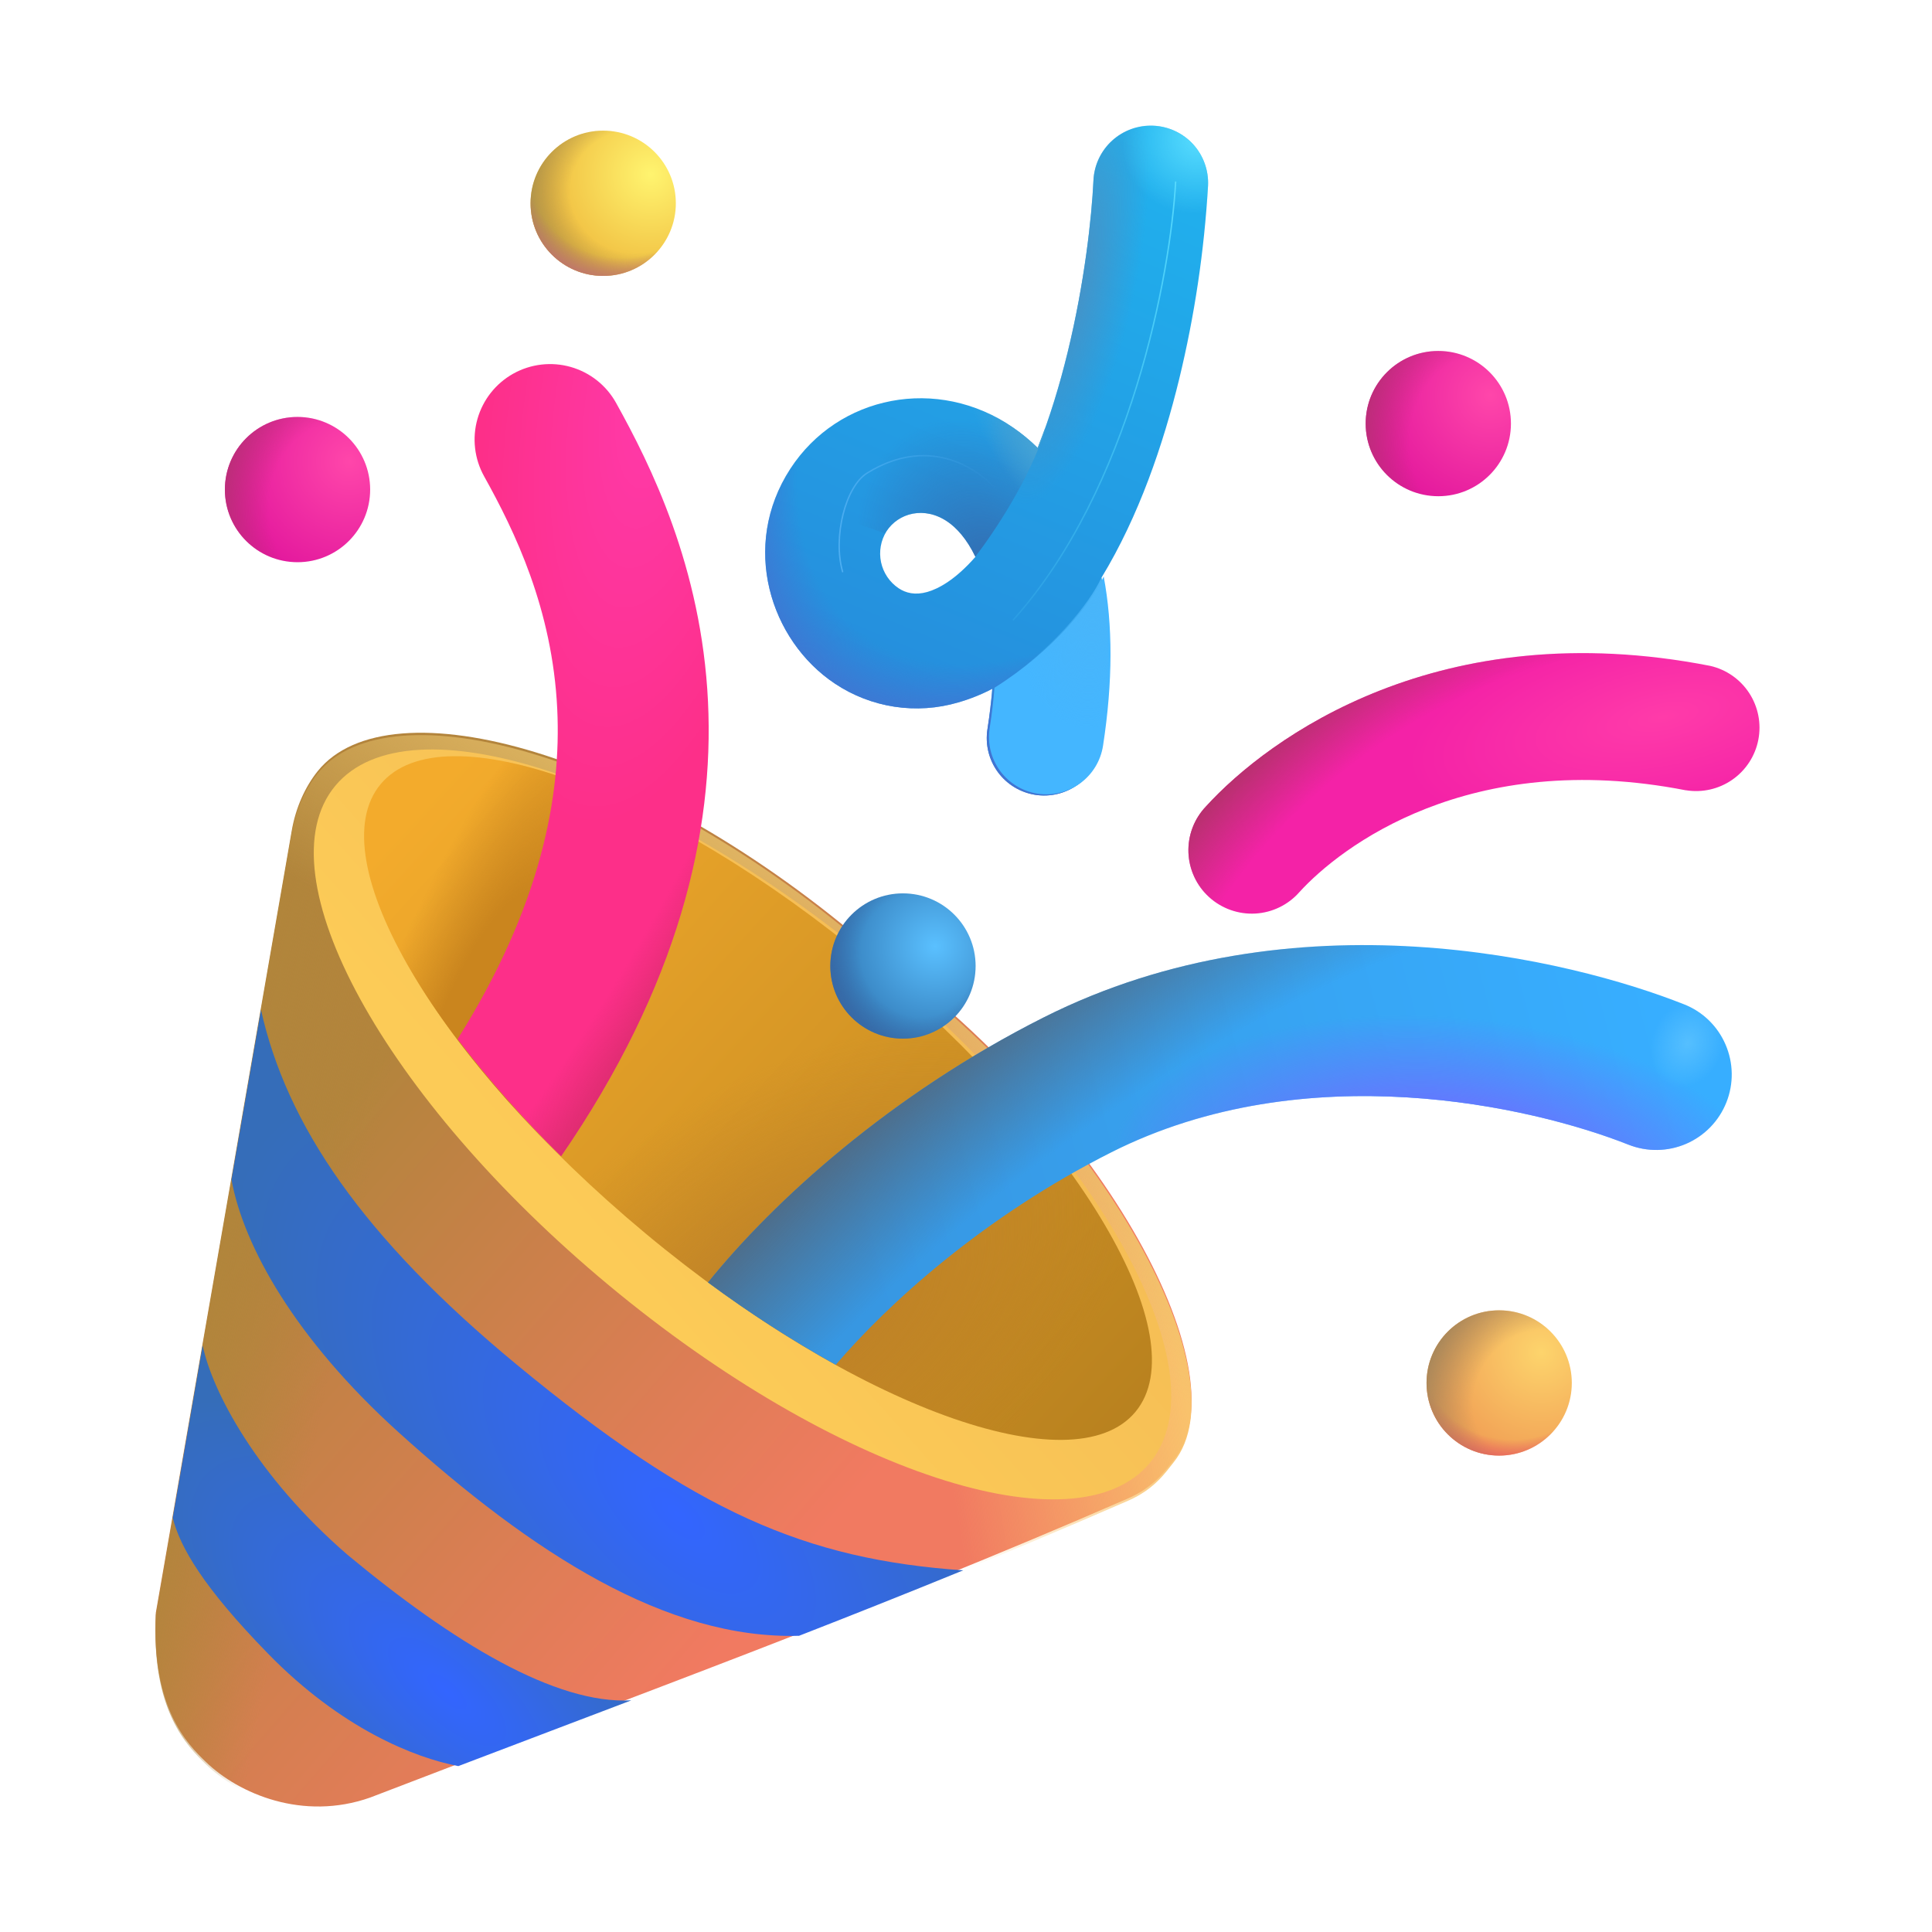 <svg width="181" height="181" viewBox="0 0 181 181" fill="none" xmlns="http://www.w3.org/2000/svg">
<g filter="url(#filter0_i_701_388)">
<path d="M105.698 140.592C108.181 139.506 109.211 137.922 109.958 136.989C116.666 128.617 102.361 103.758 81.936 89.374C60.29 70.528 36.46 64.102 29.752 72.479C28.604 73.916 27.699 75.873 27.325 78.079L14.599 151.305C14.158 160.23 17.568 163.624 19.276 165.276C22.37 168.285 28.383 170.836 34.661 168.63C58.876 159.303 81.569 151.112 105.698 140.592Z" fill="url(#paint0_linear_701_388)"/>
</g>
<path d="M105.698 140.592C108.181 139.506 109.211 137.922 109.958 136.989C116.666 128.617 102.361 103.758 81.936 89.374C60.29 70.528 36.46 64.102 29.752 72.479C28.604 73.916 27.699 75.873 27.325 78.079L14.599 151.305C14.158 160.23 17.568 163.624 19.276 165.276C22.37 168.285 28.383 170.836 34.661 168.63C58.876 159.303 81.569 151.112 105.698 140.592Z" fill="url(#paint1_linear_701_388)"/>
<path d="M105.698 140.592C108.181 139.506 109.211 137.922 109.958 136.989C116.666 128.617 102.361 103.758 81.936 89.374C60.29 70.528 36.46 64.102 29.752 72.479C28.604 73.916 27.699 75.873 27.325 78.079L14.599 151.305C14.158 160.23 17.568 163.624 19.276 165.276C22.37 168.285 28.383 170.836 34.661 168.63C58.876 159.303 81.569 151.112 105.698 140.592Z" fill="url(#paint2_linear_701_388)"/>
<path d="M105.698 140.592C108.181 139.506 109.211 137.922 109.958 136.989C116.666 128.617 102.361 103.758 81.936 89.374C60.29 70.528 36.46 64.102 29.752 72.479C28.604 73.916 27.699 75.873 27.325 78.079L14.599 151.305C14.158 160.23 17.568 163.624 19.276 165.276C22.37 168.285 28.383 170.836 34.661 168.63C58.876 159.303 81.569 151.112 105.698 140.592Z" fill="url(#paint3_linear_701_388)"/>
<g filter="url(#filter1_f_701_388)">
<path d="M57.033 120.407C78.102 137.928 100.791 145.386 107.71 137.066C114.629 128.746 103.158 107.798 82.088 90.277C61.019 72.756 38.33 65.298 31.411 73.618C24.492 81.938 35.964 102.886 57.033 120.407Z" fill="url(#paint4_linear_701_388)"/>
</g>
<g filter="url(#filter2_f_701_388)">
<path d="M60.472 115.548C79.999 131.786 100.549 139.274 106.372 132.273C112.194 125.271 101.084 106.431 81.556 90.193C62.029 73.954 41.479 66.466 35.657 73.468C29.834 80.469 40.944 99.309 60.472 115.548Z" fill="url(#paint5_linear_701_388)"/>
<path d="M60.472 115.548C79.999 131.786 100.549 139.274 106.372 132.273C112.194 125.271 101.084 106.431 81.556 90.193C62.029 73.954 41.479 66.466 35.657 73.468C29.834 80.469 40.944 99.309 60.472 115.548Z" fill="url(#paint6_radial_701_388)"/>
<path d="M60.472 115.548C79.999 131.786 100.549 139.274 106.372 132.273C112.194 125.271 101.084 106.431 81.556 90.193C62.029 73.954 41.479 66.466 35.657 73.468C29.834 80.469 40.944 99.309 60.472 115.548Z" fill="url(#paint7_radial_701_388)"/>
</g>
<path d="M84.595 97.305C88.353 97.305 91.4 94.258 91.4 90.5C91.4 86.742 88.353 83.696 84.595 83.696C80.837 83.696 77.79 86.742 77.79 90.5C77.79 94.258 80.837 97.305 84.595 97.305Z" fill="url(#paint8_radial_701_388)"/>
<path d="M84.595 97.305C88.353 97.305 91.4 94.258 91.4 90.5C91.4 86.742 88.353 83.696 84.595 83.696C80.837 83.696 77.79 86.742 77.79 90.5C77.79 94.258 80.837 97.305 84.595 97.305Z" fill="url(#paint9_radial_701_388)"/>
<path d="M140.45 136.367C144.208 136.367 147.255 133.32 147.255 129.562C147.255 125.804 144.208 122.758 140.45 122.758C136.692 122.758 133.646 125.804 133.646 129.562C133.646 133.32 136.692 136.367 140.45 136.367Z" fill="url(#paint10_radial_701_388)"/>
<path d="M140.45 136.367C144.208 136.367 147.255 133.32 147.255 129.562C147.255 125.804 144.208 122.758 140.45 122.758C136.692 122.758 133.646 125.804 133.646 129.562C133.646 133.32 136.692 136.367 140.45 136.367Z" fill="url(#paint11_radial_701_388)"/>
<path d="M140.45 136.367C144.208 136.367 147.255 133.32 147.255 129.562C147.255 125.804 144.208 122.758 140.45 122.758C136.692 122.758 133.646 125.804 133.646 129.562C133.646 133.32 136.692 136.367 140.45 136.367Z" fill="url(#paint12_radial_701_388)"/>
<path d="M134.749 46.489C138.507 46.489 141.553 43.442 141.553 39.684C141.553 35.926 138.507 32.88 134.749 32.88C130.991 32.88 127.944 35.926 127.944 39.684C127.944 43.442 130.991 46.489 134.749 46.489Z" fill="url(#paint13_radial_701_388)"/>
<path d="M134.749 46.489C138.507 46.489 141.553 43.442 141.553 39.684C141.553 35.926 138.507 32.88 134.749 32.88C130.991 32.88 127.944 35.926 127.944 39.684C127.944 43.442 130.991 46.489 134.749 46.489Z" fill="url(#paint14_radial_701_388)"/>
<path d="M56.512 25.849C60.27 25.849 63.316 22.803 63.316 19.045C63.316 15.287 60.27 12.24 56.512 12.24C52.754 12.24 49.707 15.287 49.707 19.045C49.707 22.803 52.754 25.849 56.512 25.849Z" fill="url(#paint15_radial_701_388)"/>
<path d="M56.512 25.849C60.27 25.849 63.316 22.803 63.316 19.045C63.316 15.287 60.27 12.24 56.512 12.24C52.754 12.24 49.707 15.287 49.707 19.045C49.707 22.803 52.754 25.849 56.512 25.849Z" fill="url(#paint16_radial_701_388)"/>
<path d="M56.512 25.849C60.27 25.849 63.316 22.803 63.316 19.045C63.316 15.287 60.27 12.24 56.512 12.24C52.754 12.24 49.707 15.287 49.707 19.045C49.707 22.803 52.754 25.849 56.512 25.849Z" fill="url(#paint17_radial_701_388)"/>
<path d="M27.874 52.671C31.632 52.671 34.678 49.624 34.678 45.867C34.678 42.108 31.632 39.062 27.874 39.062C24.116 39.062 21.07 42.108 21.07 45.867C21.07 49.624 24.116 52.671 27.874 52.671Z" fill="url(#paint18_radial_701_388)"/>
<path d="M27.874 52.671C31.632 52.671 34.678 49.624 34.678 45.867C34.678 42.108 31.632 39.062 27.874 39.062C24.116 39.062 21.07 42.108 21.07 45.867C21.07 49.624 24.116 52.671 27.874 52.671Z" fill="url(#paint19_radial_701_388)"/>
<path d="M90.234 147.119C75.494 146.09 65.154 141.678 48.406 127.843C33.994 115.936 26.839 105.376 24.452 94.606L21.686 110.517C22.817 116.751 27.682 125.45 37.314 134.161C49.911 145.547 62.456 153.601 74.86 153.25C80.001 151.246 85.126 149.206 90.234 147.119Z" fill="url(#paint20_radial_701_388)"/>
<path d="M59.148 159.297C52.06 159.693 42.484 153.912 32.541 145.648C24.056 138.312 19.87 130.343 18.988 126.044L16.183 142.204C16.873 144.936 18.994 148.652 25.119 154.93C31.964 161.944 38.853 164.682 42.937 165.457L51.602 162.165L59.148 159.297Z" fill="url(#paint21_radial_701_388)"/>
<g filter="url(#filter3_i_701_388)">
<path fill-rule="evenodd" clip-rule="evenodd" d="M157.826 74.148C137.475 70.171 125.45 79.493 121.638 83.673C121.118 84.268 120.484 84.753 119.774 85.1C119.064 85.448 118.292 85.65 117.503 85.695C116.714 85.74 115.924 85.626 115.179 85.362C114.434 85.098 113.75 84.688 113.166 84.155C112.581 83.623 112.109 82.98 111.777 82.263C111.445 81.546 111.259 80.769 111.23 79.98C111.202 79.19 111.331 78.402 111.611 77.663C111.89 76.924 112.315 76.248 112.859 75.675C118.77 69.187 134.766 57.535 160.106 62.49C161.612 62.832 162.925 63.747 163.768 65.041C164.61 66.335 164.916 67.907 164.619 69.422C164.323 70.938 163.448 72.278 162.18 73.159C160.912 74.04 159.35 74.393 157.826 74.142" fill="url(#paint22_radial_701_388)"/>
<path fill-rule="evenodd" clip-rule="evenodd" d="M157.826 74.148C137.475 70.171 125.45 79.493 121.638 83.673C121.118 84.268 120.484 84.753 119.774 85.1C119.064 85.448 118.292 85.65 117.503 85.695C116.714 85.74 115.924 85.626 115.179 85.362C114.434 85.098 113.75 84.688 113.166 84.155C112.581 83.623 112.109 82.98 111.777 82.263C111.445 81.546 111.259 80.769 111.23 79.98C111.202 79.19 111.331 78.402 111.611 77.663C111.89 76.924 112.315 76.248 112.859 75.675C118.77 69.187 134.766 57.535 160.106 62.49C161.612 62.832 162.925 63.747 163.768 65.041C164.61 66.335 164.916 67.907 164.619 69.422C164.323 70.938 163.448 72.278 162.18 73.159C160.912 74.04 159.35 74.393 157.826 74.142" fill="url(#paint23_radial_701_388)"/>
</g>
<path fill-rule="evenodd" clip-rule="evenodd" d="M108.057 11.776C108.763 11.809 109.455 11.98 110.094 12.281C110.733 12.581 111.307 13.004 111.782 13.527C112.257 14.049 112.625 14.659 112.864 15.324C113.104 15.988 113.21 16.693 113.176 17.399C112.821 23.514 111.914 29.585 110.467 35.538C108.985 41.613 106.705 48.344 103.193 54.119C104.041 58.621 104.064 63.933 103.131 69.974C102.913 71.382 102.145 72.647 100.995 73.489C99.845 74.331 98.408 74.682 96.999 74.465C95.591 74.247 94.326 73.479 93.484 72.329C92.642 71.179 92.291 69.742 92.508 68.333C92.716 66.987 92.866 65.72 92.961 64.532C91.94 65.066 90.867 65.494 89.759 65.811C87.824 66.377 85.788 66.513 83.794 66.208C81.8 65.903 79.898 65.165 78.22 64.046C72.146 60.002 69.346 51.15 74.046 43.91C78.515 37.032 87.836 35.159 94.918 40.058C95.736 40.623 96.503 41.259 97.22 41.964C98.351 39.107 99.279 36.053 100.025 32.993C101.615 26.477 102.276 20.368 102.44 16.895C102.473 16.19 102.644 15.499 102.944 14.86C103.244 14.221 103.667 13.648 104.189 13.172C104.71 12.697 105.32 12.329 105.984 12.09C106.648 11.85 107.352 11.744 108.057 11.776ZM91.388 52.162C90.574 50.465 89.601 49.447 88.809 48.898C86.592 47.365 84.159 48.078 83.056 49.769C82.516 50.63 82.331 51.667 82.54 52.662C82.749 53.657 83.335 54.532 84.177 55.103C84.855 55.556 85.721 55.782 86.869 55.46C87.91 55.165 89.499 54.323 91.388 52.162Z" fill="url(#paint24_linear_701_388)"/>
<path fill-rule="evenodd" clip-rule="evenodd" d="M108.057 11.776C108.763 11.809 109.455 11.98 110.094 12.281C110.733 12.581 111.307 13.004 111.782 13.527C112.257 14.049 112.625 14.659 112.864 15.324C113.104 15.988 113.21 16.693 113.176 17.399C112.821 23.514 111.914 29.585 110.467 35.538C108.985 41.613 106.705 48.344 103.193 54.119C104.041 58.621 104.064 63.933 103.131 69.974C102.913 71.382 102.145 72.647 100.995 73.489C99.845 74.331 98.408 74.682 96.999 74.465C95.591 74.247 94.326 73.479 93.484 72.329C92.642 71.179 92.291 69.742 92.508 68.333C92.716 66.987 92.866 65.72 92.961 64.532C91.94 65.066 90.867 65.494 89.759 65.811C87.824 66.377 85.788 66.513 83.794 66.208C81.8 65.903 79.898 65.165 78.22 64.046C72.146 60.002 69.346 51.15 74.046 43.91C78.515 37.032 87.836 35.159 94.918 40.058C95.736 40.623 96.503 41.259 97.22 41.964C98.351 39.107 99.279 36.053 100.025 32.993C101.615 26.477 102.276 20.368 102.44 16.895C102.473 16.19 102.644 15.499 102.944 14.86C103.244 14.221 103.667 13.648 104.189 13.172C104.71 12.697 105.32 12.329 105.984 12.09C106.648 11.85 107.352 11.744 108.057 11.776ZM91.388 52.162C90.574 50.465 89.601 49.447 88.809 48.898C86.592 47.365 84.159 48.078 83.056 49.769C82.516 50.63 82.331 51.667 82.54 52.662C82.749 53.657 83.335 54.532 84.177 55.103C84.855 55.556 85.721 55.782 86.869 55.46C87.91 55.165 89.499 54.323 91.388 52.162Z" fill="url(#paint25_radial_701_388)"/>
<path fill-rule="evenodd" clip-rule="evenodd" d="M108.057 11.776C108.763 11.809 109.455 11.98 110.094 12.281C110.733 12.581 111.307 13.004 111.782 13.527C112.257 14.049 112.625 14.659 112.864 15.324C113.104 15.988 113.21 16.693 113.176 17.399C112.821 23.514 111.914 29.585 110.467 35.538C108.985 41.613 106.705 48.344 103.193 54.119C104.041 58.621 104.064 63.933 103.131 69.974C102.913 71.382 102.145 72.647 100.995 73.489C99.845 74.331 98.408 74.682 96.999 74.465C95.591 74.247 94.326 73.479 93.484 72.329C92.642 71.179 92.291 69.742 92.508 68.333C92.716 66.987 92.866 65.72 92.961 64.532C91.94 65.066 90.867 65.494 89.759 65.811C87.824 66.377 85.788 66.513 83.794 66.208C81.8 65.903 79.898 65.165 78.22 64.046C72.146 60.002 69.346 51.15 74.046 43.91C78.515 37.032 87.836 35.159 94.918 40.058C95.736 40.623 96.503 41.259 97.22 41.964C98.351 39.107 99.279 36.053 100.025 32.993C101.615 26.477 102.276 20.368 102.44 16.895C102.473 16.19 102.644 15.499 102.944 14.86C103.244 14.221 103.667 13.648 104.189 13.172C104.71 12.697 105.32 12.329 105.984 12.09C106.648 11.85 107.352 11.744 108.057 11.776ZM91.388 52.162C90.574 50.465 89.601 49.447 88.809 48.898C86.592 47.365 84.159 48.078 83.056 49.769C82.516 50.63 82.331 51.667 82.54 52.662C82.749 53.657 83.335 54.532 84.177 55.103C84.855 55.556 85.721 55.782 86.869 55.46C87.91 55.165 89.499 54.323 91.388 52.162Z" fill="url(#paint26_radial_701_388)"/>
<path fill-rule="evenodd" clip-rule="evenodd" d="M108.057 11.776C108.763 11.809 109.455 11.98 110.094 12.281C110.733 12.581 111.307 13.004 111.782 13.527C112.257 14.049 112.625 14.659 112.864 15.324C113.104 15.988 113.21 16.693 113.176 17.399C112.821 23.514 111.914 29.585 110.467 35.538C108.985 41.613 106.705 48.344 103.193 54.119C104.041 58.621 104.064 63.933 103.131 69.974C102.913 71.382 102.145 72.647 100.995 73.489C99.845 74.331 98.408 74.682 96.999 74.465C95.591 74.247 94.326 73.479 93.484 72.329C92.642 71.179 92.291 69.742 92.508 68.333C92.716 66.987 92.866 65.72 92.961 64.532C91.94 65.066 90.867 65.494 89.759 65.811C87.824 66.377 85.788 66.513 83.794 66.208C81.8 65.903 79.898 65.165 78.22 64.046C72.146 60.002 69.346 51.15 74.046 43.91C78.515 37.032 87.836 35.159 94.918 40.058C95.736 40.623 96.503 41.259 97.22 41.964C98.351 39.107 99.279 36.053 100.025 32.993C101.615 26.477 102.276 20.368 102.44 16.895C102.473 16.19 102.644 15.499 102.944 14.86C103.244 14.221 103.667 13.648 104.189 13.172C104.71 12.697 105.32 12.329 105.984 12.09C106.648 11.85 107.352 11.744 108.057 11.776ZM91.388 52.162C90.574 50.465 89.601 49.447 88.809 48.898C86.592 47.365 84.159 48.078 83.056 49.769C82.516 50.63 82.331 51.667 82.54 52.662C82.749 53.657 83.335 54.532 84.177 55.103C84.855 55.556 85.721 55.782 86.869 55.46C87.91 55.165 89.499 54.323 91.388 52.162Z" fill="url(#paint27_radial_701_388)"/>
<path fill-rule="evenodd" clip-rule="evenodd" d="M78.294 127.865C74.144 125.552 70.148 122.973 66.331 120.144C72.474 112.525 83.452 102.537 97.763 95.325C121.276 83.469 147.204 89.9 157.775 94.092C158.639 94.434 159.426 94.943 160.092 95.59C160.759 96.237 161.291 97.008 161.659 97.861C162.027 98.713 162.224 99.63 162.238 100.558C162.252 101.487 162.083 102.409 161.74 103.272C161.398 104.135 160.889 104.922 160.242 105.589C159.596 106.255 158.824 106.787 157.972 107.156C157.119 107.524 156.202 107.72 155.274 107.734C154.346 107.748 153.423 107.579 152.56 107.237C143.505 103.645 122.328 98.775 104.126 107.95C92.123 114.002 83.198 122.135 78.294 127.865Z" fill="url(#paint28_linear_701_388)"/>
<path fill-rule="evenodd" clip-rule="evenodd" d="M78.294 127.865C74.144 125.552 70.148 122.973 66.331 120.144C72.474 112.525 83.452 102.537 97.763 95.325C121.276 83.469 147.204 89.9 157.775 94.092C158.639 94.434 159.426 94.943 160.092 95.59C160.759 96.237 161.291 97.008 161.659 97.861C162.027 98.713 162.224 99.63 162.238 100.558C162.252 101.487 162.083 102.409 161.74 103.272C161.398 104.135 160.889 104.922 160.242 105.589C159.596 106.255 158.824 106.787 157.972 107.156C157.119 107.524 156.202 107.72 155.274 107.734C154.346 107.748 153.423 107.579 152.56 107.237C143.505 103.645 122.328 98.775 104.126 107.95C92.123 114.002 83.198 122.135 78.294 127.865Z" fill="url(#paint29_radial_701_388)"/>
<path fill-rule="evenodd" clip-rule="evenodd" d="M78.294 127.865C74.144 125.552 70.148 122.973 66.331 120.144C72.474 112.525 83.452 102.537 97.763 95.325C121.276 83.469 147.204 89.9 157.775 94.092C158.639 94.434 159.426 94.943 160.092 95.59C160.759 96.237 161.291 97.008 161.659 97.861C162.027 98.713 162.224 99.63 162.238 100.558C162.252 101.487 162.083 102.409 161.74 103.272C161.398 104.135 160.889 104.922 160.242 105.589C159.596 106.255 158.824 106.787 157.972 107.156C157.119 107.524 156.202 107.72 155.274 107.734C154.346 107.748 153.423 107.579 152.56 107.237C143.505 103.645 122.328 98.775 104.126 107.95C92.123 114.002 83.198 122.135 78.294 127.865Z" fill="url(#paint30_radial_701_388)"/>
<path fill-rule="evenodd" clip-rule="evenodd" d="M78.294 127.865C74.144 125.552 70.148 122.973 66.331 120.144C72.474 112.525 83.452 102.537 97.763 95.325C121.276 83.469 147.204 89.9 157.775 94.092C158.639 94.434 159.426 94.943 160.092 95.59C160.759 96.237 161.291 97.008 161.659 97.861C162.027 98.713 162.224 99.63 162.238 100.558C162.252 101.487 162.083 102.409 161.74 103.272C161.398 104.135 160.889 104.922 160.242 105.589C159.596 106.255 158.824 106.787 157.972 107.156C157.119 107.524 156.202 107.72 155.274 107.734C154.346 107.748 153.423 107.579 152.56 107.237C143.505 103.645 122.328 98.775 104.126 107.95C92.123 114.002 83.198 122.135 78.294 127.865Z" fill="url(#paint31_radial_701_388)"/>
<g filter="url(#filter4_i_701_388)">
<path fill-rule="evenodd" clip-rule="evenodd" d="M57.648 37.631C57.197 36.82 56.589 36.105 55.861 35.528C55.133 34.952 54.298 34.524 53.405 34.27C52.511 34.015 51.577 33.94 50.654 34.047C49.731 34.154 48.839 34.441 48.027 34.893C47.216 35.345 46.501 35.953 45.924 36.681C45.348 37.409 44.92 38.244 44.666 39.137C44.411 40.031 44.336 40.965 44.443 41.888C44.55 42.811 44.837 43.703 45.289 44.515C48.157 49.662 51.687 56.941 52.139 66.308C52.535 74.47 50.612 84.821 42.801 97.242C45.767 101.126 49.009 104.791 52.501 108.21C63.52 92.186 66.851 77.83 66.263 65.624C65.658 53.01 60.878 43.44 57.648 37.631Z" fill="url(#paint32_radial_701_388)"/>
<path fill-rule="evenodd" clip-rule="evenodd" d="M57.648 37.631C57.197 36.82 56.589 36.105 55.861 35.528C55.133 34.952 54.298 34.524 53.405 34.27C52.511 34.015 51.577 33.94 50.654 34.047C49.731 34.154 48.839 34.441 48.027 34.893C47.216 35.345 46.501 35.953 45.924 36.681C45.348 37.409 44.92 38.244 44.666 39.137C44.411 40.031 44.336 40.965 44.443 41.888C44.55 42.811 44.837 43.703 45.289 44.515C48.157 49.662 51.687 56.941 52.139 66.308C52.535 74.47 50.612 84.821 42.801 97.242C45.767 101.126 49.009 104.791 52.501 108.21C63.52 92.186 66.851 77.83 66.263 65.624C65.658 53.01 60.878 43.44 57.648 37.631Z" fill="url(#paint33_radial_701_388)"/>
</g>
<path d="M72.711 46.449C73.058 45.589 73.499 44.745 74.035 43.915C78.503 37.032 87.825 35.159 94.906 40.058C95.725 40.623 96.492 41.259 97.208 41.964C97.435 41.379 97.657 40.787 97.876 40.188L97.904 40.301C96.451 44.882 93.187 49.792 91.371 52.156C90.557 50.459 89.589 49.441 88.798 48.898C86.58 47.365 84.142 48.078 83.045 49.769L82.926 49.967L72.711 46.449Z" fill="url(#paint34_radial_701_388)"/>
<path d="M72.711 46.449C73.058 45.589 73.499 44.745 74.035 43.915C78.503 37.032 87.825 35.159 94.906 40.058C95.725 40.623 96.492 41.259 97.208 41.964C97.435 41.379 97.657 40.787 97.876 40.188L97.904 40.301C96.451 44.882 93.187 49.792 91.371 52.156C90.557 50.459 89.589 49.441 88.798 48.898C86.58 47.365 84.142 48.078 83.045 49.769L82.926 49.967L72.711 46.449Z" fill="url(#paint35_radial_701_388)"/>
<g filter="url(#filter5_i_701_388)">
<path d="M103.181 54.119C104.03 58.621 104.053 63.938 103.119 69.974C102.902 71.382 102.134 72.647 100.984 73.489C99.834 74.331 98.397 74.682 96.988 74.465C95.579 74.247 94.315 73.479 93.472 72.329C92.63 71.179 92.279 69.742 92.497 68.333C92.704 66.987 92.855 65.724 92.949 64.543C98.504 61.054 102.169 56.416 103.181 54.119Z" fill="#44B6FF"/>
</g>
<path d="M103.181 54.119C104.03 58.621 104.053 63.938 103.119 69.974C102.902 71.382 102.134 72.647 100.984 73.489C99.834 74.331 98.397 74.682 96.988 74.465C95.579 74.247 94.315 73.479 93.472 72.329C92.63 71.179 92.279 69.742 92.497 68.333C92.704 66.987 92.855 65.724 92.949 64.543C98.504 61.054 102.169 56.416 103.181 54.119Z" fill="url(#paint36_radial_701_388)"/>
<g filter="url(#filter6_f_701_388)">
<path d="M93.611 46.223C92.106 44.187 87.287 40.567 81.235 44.322C79.204 45.584 78.011 50.329 78.939 53.559" stroke="url(#paint37_linear_701_388)" stroke-width="0.131" stroke-linecap="round"/>
</g>
<g filter="url(#filter7_f_701_388)">
<path d="M110.139 17.059C109.663 25.6 105.964 45.765 94.935 58.067" stroke="url(#paint38_linear_701_388)" stroke-width="0.131" stroke-linecap="round"/>
</g>
<defs>
<filter id="filter0_i_701_388" x="14.56" y="68.649" width="97.07" height="100.812" filterUnits="userSpaceOnUse" color-interpolation-filters="sRGB">
<feFlood flood-opacity="0" result="BackgroundImageFix"/>
<feBlend mode="normal" in="SourceGraphic" in2="BackgroundImageFix" result="shape"/>
<feColorMatrix in="SourceAlpha" type="matrix" values="0 0 0 0 0 0 0 0 0 0 0 0 0 0 0 0 0 0 127 0" result="hardAlpha"/>
<feOffset dy="-0.219"/>
<feGaussianBlur stdDeviation="0.219"/>
<feComposite in2="hardAlpha" operator="arithmetic" k2="-1" k3="1"/>
<feColorMatrix type="matrix" values="0 0 0 0 0.925 0 0 0 0 0.349 0 0 0 0 0.384 0 0 0 1 0"/>
<feBlend mode="normal" in2="shape" result="effect1_innerShadow_701_388"/>
</filter>
<filter id="filter1_f_701_388" x="29.177" y="69.996" width="80.767" height="70.693" filterUnits="userSpaceOnUse" color-interpolation-filters="sRGB">
<feFlood flood-opacity="0" result="BackgroundImageFix"/>
<feBlend mode="normal" in="SourceGraphic" in2="BackgroundImageFix" result="shape"/>
<feGaussianBlur stdDeviation="0.109" result="effect1_foregroundBlur_701_388"/>
</filter>
<filter id="filter2_f_701_388" x="34.021" y="70.756" width="73.986" height="64.229" filterUnits="userSpaceOnUse" color-interpolation-filters="sRGB">
<feFlood flood-opacity="0" result="BackgroundImageFix"/>
<feBlend mode="normal" in="SourceGraphic" in2="BackgroundImageFix" result="shape"/>
<feGaussianBlur stdDeviation="0.044" result="effect1_foregroundBlur_701_388"/>
</filter>
<filter id="filter3_i_701_388" x="111.226" y="61.187" width="53.613" height="24.518" filterUnits="userSpaceOnUse" color-interpolation-filters="sRGB">
<feFlood flood-opacity="0" result="BackgroundImageFix"/>
<feBlend mode="normal" in="SourceGraphic" in2="BackgroundImageFix" result="shape"/>
<feColorMatrix in="SourceAlpha" type="matrix" values="0 0 0 0 0 0 0 0 0 0 0 0 0 0 0 0 0 0 127 0" result="hardAlpha"/>
<feOffset dx="0.109" dy="-0.109"/>
<feGaussianBlur stdDeviation="0.109"/>
<feComposite in2="hardAlpha" operator="arithmetic" k2="-1" k3="1"/>
<feColorMatrix type="matrix" values="0 0 0 0 0.722 0 0 0 0 0.271 0 0 0 0 0.471 0 0 0 1 0"/>
<feBlend mode="normal" in2="shape" result="effect1_innerShadow_701_388"/>
</filter>
<filter id="filter4_i_701_388" x="42.801" y="34" width="23.593" height="74.32" filterUnits="userSpaceOnUse" color-interpolation-filters="sRGB">
<feFlood flood-opacity="0" result="BackgroundImageFix"/>
<feBlend mode="normal" in="SourceGraphic" in2="BackgroundImageFix" result="shape"/>
<feColorMatrix in="SourceAlpha" type="matrix" values="0 0 0 0 0 0 0 0 0 0 0 0 0 0 0 0 0 0 127 0" result="hardAlpha"/>
<feOffset dx="0.066" dy="0.109"/>
<feGaussianBlur stdDeviation="0.219"/>
<feComposite in2="hardAlpha" operator="arithmetic" k2="-1" k3="1"/>
<feColorMatrix type="matrix" values="0 0 0 0 0.722 0 0 0 0 0.184 0 0 0 0 0.447 0 0 0 1 0"/>
<feBlend mode="normal" in2="shape" result="effect1_innerShadow_701_388"/>
</filter>
<filter id="filter5_i_701_388" x="92.434" y="54.01" width="11.604" height="20.518" filterUnits="userSpaceOnUse" color-interpolation-filters="sRGB">
<feFlood flood-opacity="0" result="BackgroundImageFix"/>
<feBlend mode="normal" in="SourceGraphic" in2="BackgroundImageFix" result="shape"/>
<feColorMatrix in="SourceAlpha" type="matrix" values="0 0 0 0 0 0 0 0 0 0 0 0 0 0 0 0 0 0 127 0" result="hardAlpha"/>
<feOffset dx="0.219" dy="-0.109"/>
<feGaussianBlur stdDeviation="0.142"/>
<feComposite in2="hardAlpha" operator="arithmetic" k2="-1" k3="1"/>
<feColorMatrix type="matrix" values="0 0 0 0 0.239 0 0 0 0 0.439 0 0 0 0 0.769 0 0 0 1 0"/>
<feBlend mode="normal" in2="shape" result="effect1_innerShadow_701_388"/>
</filter>
<filter id="filter6_f_701_388" x="78.422" y="42.492" width="15.385" height="11.264" filterUnits="userSpaceOnUse" color-interpolation-filters="sRGB">
<feFlood flood-opacity="0" result="BackgroundImageFix"/>
<feBlend mode="normal" in="SourceGraphic" in2="BackgroundImageFix" result="shape"/>
<feGaussianBlur stdDeviation="0.066" result="effect1_foregroundBlur_701_388"/>
</filter>
<filter id="filter7_f_701_388" x="94.672" y="16.797" width="15.729" height="41.533" filterUnits="userSpaceOnUse" color-interpolation-filters="sRGB">
<feFlood flood-opacity="0" result="BackgroundImageFix"/>
<feBlend mode="normal" in="SourceGraphic" in2="BackgroundImageFix" result="shape"/>
<feGaussianBlur stdDeviation="0.098" result="effect1_foregroundBlur_701_388"/>
</filter>
<linearGradient id="paint0_linear_701_388" x1="23.881" y1="113.035" x2="69.481" y2="152.628" gradientUnits="userSpaceOnUse">
<stop stop-color="#B3843C"/>
<stop offset="1" stop-color="#F17A61"/>
</linearGradient>
<linearGradient id="paint1_linear_701_388" x1="18.841" y1="119.166" x2="32.184" y2="121.875" gradientUnits="userSpaceOnUse">
<stop stop-color="#B1853B"/>
<stop offset="1" stop-color="#B1853B" stop-opacity="0"/>
</linearGradient>
<linearGradient id="paint2_linear_701_388" x1="111.632" y1="134.777" x2="89.103" y2="138.488" gradientUnits="userSpaceOnUse">
<stop stop-color="#F9C26C"/>
<stop offset="1" stop-color="#F9C26C" stop-opacity="0"/>
</linearGradient>
<linearGradient id="paint3_linear_701_388" x1="63.096" y1="70.087" x2="48.627" y2="94.652" gradientUnits="userSpaceOnUse">
<stop stop-color="#E6BF69"/>
<stop offset="1" stop-color="#E6BF69" stop-opacity="0"/>
</linearGradient>
<linearGradient id="paint4_linear_701_388" x1="58.169" y1="119.262" x2="87.529" y2="93.058" gradientUnits="userSpaceOnUse">
<stop stop-color="#FCCB57"/>
<stop offset="1" stop-color="#F5BD55"/>
</linearGradient>
<linearGradient id="paint5_linear_701_388" x1="39.961" y1="74.679" x2="108.722" y2="137.78" gradientUnits="userSpaceOnUse">
<stop stop-color="#F3AB2C"/>
<stop offset="1" stop-color="#B57F1E"/>
</linearGradient>
<radialGradient id="paint6_radial_701_388" cx="0" cy="0" r="1" gradientUnits="userSpaceOnUse" gradientTransform="translate(44.741 98.19) rotate(-69.379) scale(36.638 10.262)">
<stop offset="0.423" stop-color="#CA851E"/>
<stop offset="1" stop-color="#CA851E" stop-opacity="0"/>
</radialGradient>
<radialGradient id="paint7_radial_701_388" cx="0" cy="0" r="1" gradientUnits="userSpaceOnUse" gradientTransform="translate(73.904 123.112) rotate(-33.351) scale(36.82 21.562)">
<stop stop-color="#BC7F28"/>
<stop offset="1" stop-color="#BC7F28" stop-opacity="0"/>
</radialGradient>
<radialGradient id="paint8_radial_701_388" cx="0" cy="0" r="1" gradientUnits="userSpaceOnUse" gradientTransform="translate(87.601 88.646) rotate(138.668) scale(9.769)">
<stop stop-color="#5AC0FF"/>
<stop offset="1" stop-color="#3279B6"/>
</radialGradient>
<radialGradient id="paint9_radial_701_388" cx="0" cy="0" r="1" gradientUnits="userSpaceOnUse" gradientTransform="translate(85.936 89.561) rotate(160.051) scale(9.81 10.753)">
<stop offset="0.535" stop-color="#3A619E" stop-opacity="0"/>
<stop offset="1" stop-color="#3A619E"/>
</radialGradient>
<radialGradient id="paint10_radial_701_388" cx="0" cy="0" r="1" gradientUnits="userSpaceOnUse" gradientTransform="translate(144.393 126.684) rotate(134.569) scale(11.185)">
<stop stop-color="#FDD46C"/>
<stop offset="1" stop-color="#F09C53"/>
</radialGradient>
<radialGradient id="paint11_radial_701_388" cx="0" cy="0" r="1" gradientUnits="userSpaceOnUse" gradientTransform="translate(141.712 126.098) rotate(100.827) scale(11.08)">
<stop offset="0.792" stop-color="#E76260" stop-opacity="0"/>
<stop offset="0.964" stop-color="#E76260"/>
</radialGradient>
<radialGradient id="paint12_radial_701_388" cx="0" cy="0" r="1" gradientUnits="userSpaceOnUse" gradientTransform="translate(143.697 130.688) rotate(-147.558) scale(11.22 13.213)">
<stop offset="0.482" stop-color="#AA885A" stop-opacity="0"/>
<stop offset="0.907" stop-color="#AA885A"/>
</radialGradient>
<radialGradient id="paint13_radial_701_388" cx="0" cy="0" r="1" gradientUnits="userSpaceOnUse" gradientTransform="translate(139.622 37.034) rotate(132.387) scale(11.652)">
<stop stop-color="#FF46AA"/>
<stop offset="1" stop-color="#E3189D"/>
</radialGradient>
<radialGradient id="paint14_radial_701_388" cx="0" cy="0" r="1" gradientUnits="userSpaceOnUse" gradientTransform="translate(137.622 40.917) rotate(-173.29) scale(10.59 14.172)">
<stop offset="0.522" stop-color="#B63173" stop-opacity="0"/>
<stop offset="1" stop-color="#B63173"/>
</radialGradient>
<radialGradient id="paint15_radial_701_388" cx="0" cy="0" r="1" gradientUnits="userSpaceOnUse" gradientTransform="translate(60.966 16.321) rotate(139.574) scale(10.414)">
<stop stop-color="#FFF46F"/>
<stop offset="1" stop-color="#EFB93C"/>
</radialGradient>
<radialGradient id="paint16_radial_701_388" cx="0" cy="0" r="1" gradientUnits="userSpaceOnUse" gradientTransform="translate(59.476 17.941) rotate(-178.519) scale(10.83 10.311)">
<stop offset="0.559" stop-color="#AA904B" stop-opacity="0"/>
<stop offset="0.944" stop-color="#AA904B"/>
</radialGradient>
<radialGradient id="paint17_radial_701_388" cx="0" cy="0" r="1" gradientUnits="userSpaceOnUse" gradientTransform="translate(58.26 15.204) rotate(102.339) scale(11.58)">
<stop offset="0.772" stop-color="#C47072" stop-opacity="0"/>
<stop offset="1" stop-color="#C47072"/>
</radialGradient>
<radialGradient id="paint18_radial_701_388" cx="0" cy="0" r="1" gradientUnits="userSpaceOnUse" gradientTransform="translate(32.756 43.219) rotate(132.387) scale(11.653)">
<stop stop-color="#FF46AA"/>
<stop offset="1" stop-color="#E3189D"/>
</radialGradient>
<radialGradient id="paint19_radial_701_388" cx="0" cy="0" r="1" gradientUnits="userSpaceOnUse" gradientTransform="translate(30.747 47.105) rotate(-173.29) scale(10.59 14.172)">
<stop offset="0.522" stop-color="#B63173" stop-opacity="0"/>
<stop offset="1" stop-color="#B63173"/>
</radialGradient>
<radialGradient id="paint20_radial_701_388" cx="0" cy="0" r="1" gradientUnits="userSpaceOnUse" gradientTransform="translate(63.474 141.847) rotate(133.21) scale(24.009 52.566)">
<stop stop-color="#3365FF"/>
<stop offset="1" stop-color="#356DB9"/>
</radialGradient>
<radialGradient id="paint21_radial_701_388" cx="0" cy="0" r="1" gradientUnits="userSpaceOnUse" gradientTransform="translate(41.91 158.465) rotate(131.598) scale(14.82 37.489)">
<stop stop-color="#3365FF"/>
<stop offset="1" stop-color="#356DB9"/>
</radialGradient>
<radialGradient id="paint22_radial_701_388" cx="0" cy="0" r="1" gradientUnits="userSpaceOnUse" gradientTransform="translate(155.74 67.257) rotate(168.283) scale(24.37 9.092)">
<stop stop-color="#FF3BA9"/>
<stop offset="1" stop-color="#F422A7"/>
</radialGradient>
<radialGradient id="paint23_radial_701_388" cx="0" cy="0" r="1" gradientUnits="userSpaceOnUse" gradientTransform="translate(138.109 86.697) rotate(-127.355) scale(25.127 44.782)">
<stop offset="0.752" stop-color="#B8306F" stop-opacity="0"/>
<stop offset="1" stop-color="#B8306F"/>
</radialGradient>
<linearGradient id="paint24_linear_701_388" x1="107.82" y1="11.771" x2="82.468" y2="72.53" gradientUnits="userSpaceOnUse">
<stop stop-color="#20B2EE"/>
<stop offset="1" stop-color="#2689DA"/>
</linearGradient>
<radialGradient id="paint25_radial_701_388" cx="0" cy="0" r="1" gradientUnits="userSpaceOnUse" gradientTransform="translate(102.255 31.511) rotate(128.217) scale(43.896 26.85)">
<stop offset="0.802" stop-color="#4274D2" stop-opacity="0"/>
<stop offset="0.951" stop-color="#4274D2"/>
</radialGradient>
<radialGradient id="paint26_radial_701_388" cx="0" cy="0" r="1" gradientUnits="userSpaceOnUse" gradientTransform="translate(100.059 26.426) rotate(12.095) scale(6.327 21.24)">
<stop stop-color="#4D8EC0"/>
<stop offset="1" stop-color="#4D8EC0" stop-opacity="0"/>
</radialGradient>
<radialGradient id="paint27_radial_701_388" cx="0" cy="0" r="1" gradientUnits="userSpaceOnUse" gradientTransform="translate(112.614 12.723) rotate(141.953) scale(7.744 6.962)">
<stop stop-color="#5ADEFF"/>
<stop offset="1" stop-color="#5ADEFF" stop-opacity="0"/>
</radialGradient>
<linearGradient id="paint28_linear_701_388" x1="81.733" y1="122.712" x2="157.583" y2="102.836" gradientUnits="userSpaceOnUse">
<stop stop-color="#3797E2"/>
<stop offset="1" stop-color="#37AEFF"/>
</linearGradient>
<radialGradient id="paint29_radial_701_388" cx="0" cy="0" r="1" gradientUnits="userSpaceOnUse" gradientTransform="translate(109.79 135.109) rotate(-129.838) scale(45.137 113.145)">
<stop offset="0.623" stop-color="#526579" stop-opacity="0"/>
<stop offset="0.962" stop-color="#526579"/>
</radialGradient>
<radialGradient id="paint30_radial_701_388" cx="0" cy="0" r="1" gradientUnits="userSpaceOnUse" gradientTransform="translate(135.139 110.749) rotate(94.399) scale(15.494 31.15)">
<stop offset="0.396" stop-color="#6972FF"/>
<stop offset="1" stop-color="#6972FF" stop-opacity="0"/>
</radialGradient>
<radialGradient id="paint31_radial_701_388" cx="0" cy="0" r="1" gradientUnits="userSpaceOnUse" gradientTransform="translate(158.115 97.734) rotate(-68.819) scale(4.248 3.35)">
<stop stop-color="#55BFFF"/>
<stop offset="1" stop-color="#55BFFF" stop-opacity="0"/>
</radialGradient>
<radialGradient id="paint32_radial_701_388" cx="0" cy="0" r="1" gradientUnits="userSpaceOnUse" gradientTransform="translate(61.336 36.404) rotate(99.423) scale(41.358 15.494)">
<stop stop-color="#FF3AAA"/>
<stop offset="1" stop-color="#FD2F89"/>
</radialGradient>
<radialGradient id="paint33_radial_701_388" cx="0" cy="0" r="1" gradientUnits="userSpaceOnUse" gradientTransform="translate(39.739 79.053) rotate(31.176) scale(27.198 85.355)">
<stop offset="0.804" stop-color="#DB2C6E" stop-opacity="0"/>
<stop offset="1" stop-color="#DB2C6E"/>
</radialGradient>
<radialGradient id="paint34_radial_701_388" cx="0" cy="0" r="1" gradientUnits="userSpaceOnUse" gradientTransform="translate(92.868 53.842) rotate(-119.23) scale(15.489 11.578)">
<stop stop-color="#336BAF"/>
<stop offset="1" stop-color="#336BAF" stop-opacity="0"/>
</radialGradient>
<radialGradient id="paint35_radial_701_388" cx="0" cy="0" r="1" gradientUnits="userSpaceOnUse" gradientTransform="translate(97.91 42.156) rotate(-127.657) scale(10.493 4.251)">
<stop stop-color="#49A4D4"/>
<stop offset="1" stop-color="#49A4D4" stop-opacity="0"/>
</radialGradient>
<radialGradient id="paint36_radial_701_388" cx="0" cy="0" r="1" gradientUnits="userSpaceOnUse" gradientTransform="translate(102.627 53.65) rotate(94.85) scale(14.635 8.145)">
<stop stop-color="#4AB5F8"/>
<stop offset="1" stop-color="#4AB5F8" stop-opacity="0"/>
</radialGradient>
<linearGradient id="paint37_linear_701_388" x1="76.908" y1="46.319" x2="92.638" y2="42.467" gradientUnits="userSpaceOnUse">
<stop stop-color="#4EAFF2"/>
<stop offset="1" stop-color="#4EAFF2" stop-opacity="0"/>
</linearGradient>
<linearGradient id="paint38_linear_701_388" x1="108.9" y1="11.047" x2="86.806" y2="61.953" gradientUnits="userSpaceOnUse">
<stop stop-color="#5BDDFF"/>
<stop offset="1" stop-color="#5BDDFF" stop-opacity="0"/>
</linearGradient>
</defs>
</svg>
